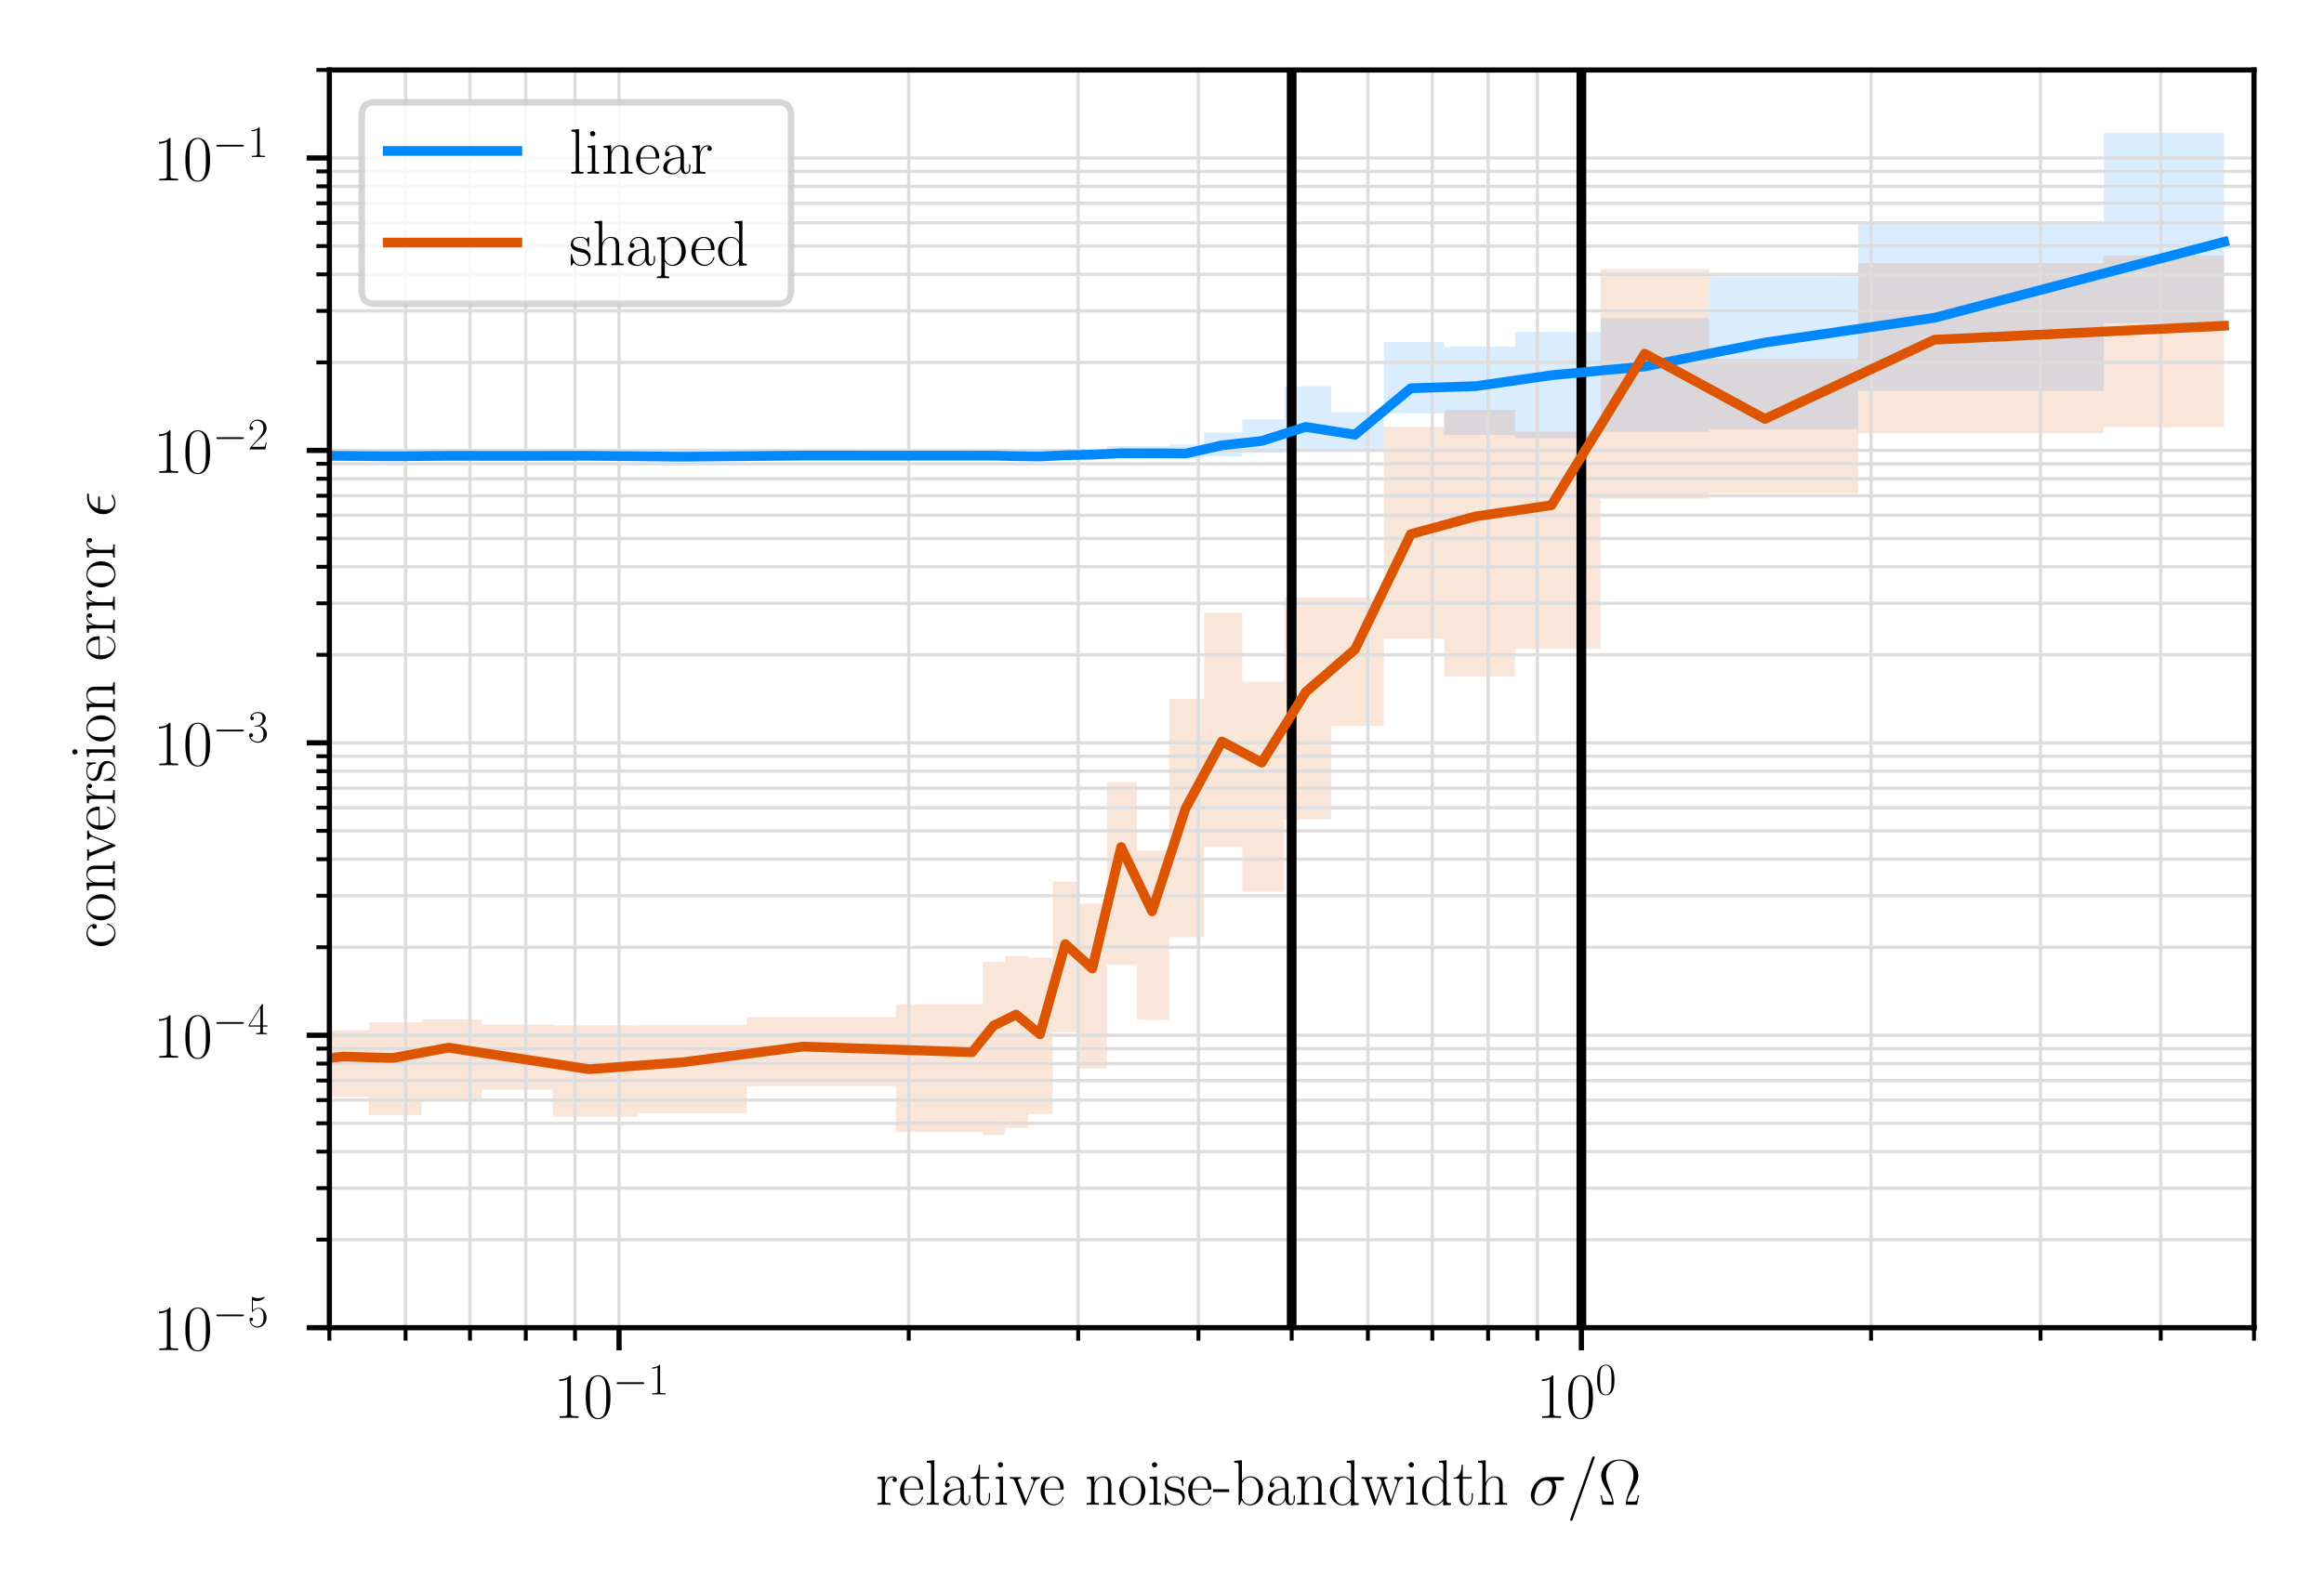 <?xml version="1.0" encoding="utf-8" standalone="no"?>
<!DOCTYPE svg PUBLIC "-//W3C//DTD SVG 1.1//EN"
  "http://www.w3.org/Graphics/SVG/1.1/DTD/svg11.dtd">
<!-- Created with matplotlib (https://matplotlib.org/) -->
<svg height="245.52pt" version="1.1" viewBox="0 0 358.56 245.52" width="358.56pt" xmlns="http://www.w3.org/2000/svg" xmlns:xlink="http://www.w3.org/1999/xlink">
 <defs>
  <style type="text/css">*{stroke-linecap:butt;stroke-linejoin:round;}</style>
 </defs>
 <g id="figure_1">
  <g id="patch_1">
   <path d="M 0 245.52 
L 358.56 245.52 
L 358.56 0 
L 0 0 
z
" style="fill:#ffffff;"/>
  </g>
  <g id="axes_1">
   <g id="patch_2">
    <path d="M 50.816 204.902 
L 347.76 204.902 
L 347.76 10.8 
L 50.816 10.8 
z
" style="fill:#ffffff;"/>
   </g>
   <g id="PolyCollection_1">
    <path clip-path="url(#p76cb152480)" d="M 343.14 20.474 
L 343.14 49.873 
L 324.59 49.873 
L 324.59 60.348 
L 286.689 60.348 
L 286.689 66.26 
L 263.69 66.26 
L 263.69 66.628 
L 246.957 66.628 
L 246.957 67.622 
L 233.752 67.622 
L 233.752 67.139 
L 222.828 67.139 
L 222.828 63.833 
L 213.505 63.833 
L 213.505 69.701 
L 205.371 69.701 
L 205.371 69.266 
L 198.154 69.266 
L 198.154 69.888 
L 191.668 69.888 
L 191.668 70.437 
L 185.778 70.437 
L 185.778 70.727 
L 180.383 70.727 
L 180.383 70.713 
L 175.405 70.713 
L 175.405 70.733 
L 170.786 70.733 
L 170.786 70.745 
L 166.476 70.745 
L 166.476 70.814 
L 162.437 70.814 
L 162.437 70.938 
L 158.636 70.938 
L 158.636 71.008 
L 155.047 71.008 
L 155.047 70.714 
L 151.648 70.714 
L 151.648 70.686 
L 138.217 70.686 
L 138.217 70.627 
L 115.219 70.627 
L 115.219 70.763 
L 98.485 70.763 
L 98.485 70.562 
L 85.28 70.562 
L 85.28 70.599 
L 74.356 70.599 
L 74.356 70.503 
L 65.033 70.503 
L 65.033 70.612 
L 56.899 70.612 
L 56.899 70.522 
L 49.682 70.522 
L 49.682 70.474 
L 13.258 70.474 
L 13.258 70.425 
L -76.131 70.425 
L -76.131 70.414 
L -135.214 70.414 
L -135.214 70.4 
L -224.603 70.4 
L -224.603 70.398 
L -283.686 70.398 
L -283.686 70.398 
L -373.075 70.398 
L -373.075 70.4 
L -399.22 70.4 
L -399.22 70.369 
L -399.22 70.369 
L -373.075 70.369 
L -373.075 70.367 
L -283.686 70.367 
L -283.686 70.372 
L -224.603 70.372 
L -224.603 70.367 
L -135.214 70.367 
L -135.214 70.373 
L -76.131 70.373 
L -76.131 70.33 
L 13.258 70.33 
L 13.258 70.15 
L 49.682 70.15 
L 49.682 70.207 
L 56.899 70.207 
L 56.899 70.167 
L 65.033 70.167 
L 65.033 70.111 
L 74.356 70.111 
L 74.356 70.126 
L 85.28 70.126 
L 85.28 70.021 
L 98.485 70.021 
L 98.485 70.277 
L 115.219 70.277 
L 115.219 70.01 
L 138.217 70.01 
L 138.217 69.848 
L 151.648 69.848 
L 151.648 69.9 
L 155.047 69.9 
L 155.047 69.723 
L 158.636 69.723 
L 158.636 69.839 
L 162.437 69.839 
L 162.437 69.693 
L 166.476 69.693 
L 166.476 69.407 
L 170.786 69.407 
L 170.786 68.834 
L 175.405 68.834 
L 175.405 68.861 
L 180.383 68.861 
L 180.383 68.602 
L 185.778 68.602 
L 185.778 66.769 
L 191.668 66.769 
L 191.668 64.738 
L 198.154 64.738 
L 198.154 59.63 
L 205.371 59.63 
L 205.371 63.63 
L 213.505 63.63 
L 213.505 52.799 
L 222.828 52.799 
L 222.828 53.505 
L 233.752 53.505 
L 233.752 51.234 
L 246.957 51.234 
L 246.957 49.082 
L 263.69 49.082 
L 263.69 42.637 
L 286.689 42.637 
L 286.689 34.569 
L 324.59 34.569 
L 324.59 20.474 
L 343.14 20.474 
z
" style="fill:#0088ff;fill-opacity:0.15;"/>
   </g>
   <g id="PolyCollection_2">
    <path clip-path="url(#p76cb152480)" d="M 343.14 39.406 
L 343.14 65.927 
L 324.59 65.927 
L 324.59 66.859 
L 286.689 66.859 
L 286.689 76.159 
L 263.69 76.159 
L 263.69 76.99 
L 246.957 76.99 
L 246.957 100.137 
L 233.752 100.137 
L 233.752 104.405 
L 222.828 104.405 
L 222.828 98.592 
L 213.505 98.592 
L 213.505 112.063 
L 205.371 112.063 
L 205.371 126.428 
L 198.154 126.428 
L 198.154 137.638 
L 191.668 137.638 
L 191.668 130.716 
L 185.778 130.716 
L 185.778 144.617 
L 180.383 144.617 
L 180.383 157.393 
L 175.405 157.393 
L 175.405 148.881 
L 170.786 148.881 
L 170.786 164.888 
L 166.476 164.888 
L 166.476 159.294 
L 162.437 159.294 
L 162.437 171.925 
L 158.636 171.925 
L 158.636 174.045 
L 155.047 174.045 
L 155.047 175.185 
L 151.648 175.185 
L 151.648 174.716 
L 138.217 174.716 
L 138.217 167.627 
L 115.219 167.627 
L 115.219 171.78 
L 98.485 171.78 
L 98.485 172.341 
L 85.28 172.341 
L 85.28 168.162 
L 74.356 168.162 
L 74.356 169.956 
L 65.033 169.956 
L 65.033 172.105 
L 56.899 172.105 
L 56.899 169.289 
L 49.682 169.289 
L 49.682 169.339 
L 13.258 169.339 
L 13.258 166.095 
L -76.131 166.095 
L -76.131 162.985 
L -135.214 162.985 
L -135.214 162.225 
L -224.603 162.225 
L -224.603 162.358 
L -283.686 162.358 
L -283.686 161.362 
L -373.075 161.362 
L -373.075 161.648 
L -399.22 161.648 
L -399.22 159.906 
L -399.22 159.906 
L -373.075 159.906 
L -373.075 159.977 
L -283.686 159.977 
L -283.686 159.978 
L -224.603 159.978 
L -224.603 160.058 
L -135.214 160.058 
L -135.214 159.771 
L -76.131 159.771 
L -76.131 159.572 
L 13.258 159.572 
L 13.258 159.626 
L 49.682 159.626 
L 49.682 159.012 
L 56.899 159.012 
L 56.899 157.804 
L 65.033 157.804 
L 65.033 157.349 
L 74.356 157.349 
L 74.356 158.111 
L 85.28 158.111 
L 85.28 158.243 
L 98.485 158.243 
L 98.485 158.157 
L 115.219 158.157 
L 115.219 156.962 
L 138.217 156.962 
L 138.217 154.979 
L 151.648 154.979 
L 151.648 148.411 
L 155.047 148.411 
L 155.047 147.596 
L 158.636 147.596 
L 158.636 147.796 
L 162.437 147.796 
L 162.437 136.041 
L 166.476 136.041 
L 166.476 139.452 
L 170.786 139.452 
L 170.786 120.723 
L 175.405 120.723 
L 175.405 131.261 
L 180.383 131.261 
L 180.383 107.843 
L 185.778 107.843 
L 185.778 94.593 
L 191.668 94.593 
L 191.668 105.206 
L 198.154 105.206 
L 198.154 92.198 
L 205.371 92.198 
L 205.371 92.246 
L 213.505 92.246 
L 213.505 65.886 
L 222.828 65.886 
L 222.828 63.279 
L 233.752 63.279 
L 233.752 66.598 
L 246.957 66.598 
L 246.957 41.522 
L 263.69 41.522 
L 263.69 55.365 
L 286.689 55.365 
L 286.689 40.593 
L 324.59 40.593 
L 324.59 39.406 
L 343.14 39.406 
z
" style="fill:#dd5500;fill-opacity:0.15;"/>
   </g>
   <g id="matplotlib.axis_1">
    <g id="xtick_1">
     <g id="line2d_1">
      <path clip-path="url(#p76cb152480)" d="M 95.511 204.902 
L 95.511 10.8 
" style="fill:none;stroke:#dddddd;stroke-linecap:square;stroke-width:0.5;"/>
     </g>
     <g id="line2d_2">
      <defs>
       <path d="M 0 0 
L 0 3.5 
" id="m8f1be205d2" style="stroke:#000000;stroke-width:0.8;"/>
      </defs>
      <g>
       <use style="stroke:#000000;stroke-width:0.8;" x="95.511" xlink:href="#m8f1be205d2" y="204.902"/>
      </g>
     </g>
     <g id="text_1">
      <!-- $\mathdefault{10^{-1}}$ -->
      <g transform="translate(85.43 218.82)scale(0.1 -0.1)">
       <defs>
        <path d="M 26.594 63.797 
C 26.594 65.891 26.5 66 25.094 66 
C 21.203 61.359 15.297 59.891 9.703 59.688 
C 9.406 59.688 8.906 59.688 8.797 59.5 
C 8.703 59.297 8.703 59.094 8.703 57 
C 11.797 57 17 57.594 21 59.984 
L 21 7.297 
C 21 3.797 20.797 2.594 12.203 2.594 
L 9.203 2.594 
L 9.203 0 
C 14 0.094 19 0.188 23.797 0.188 
C 28.594 0.188 33.594 0.094 38.406 0 
L 38.406 2.594 
L 35.406 2.594 
C 26.797 2.594 26.594 3.688 26.594 7.297 
z
" id="CMR17-49"/>
        <path d="M 42 31.844 
C 42 37.969 41.906 48.422 37.703 56.453 
C 34 63.484 28.094 66 22.906 66 
C 18.094 66 12 63.781 8.203 56.562 
C 4.203 49.016 3.797 39.672 3.797 31.844 
C 3.797 26.109 3.906 17.375 7 9.734 
C 11.297 -0.609 19 -2 22.906 -2 
C 27.5 -2 34.5 -0.109 38.594 9.438 
C 41.594 16.375 42 24.5 42 31.844 
z
M 22.906 -0.406 
C 16.5 -0.406 12.703 5.125 11.297 12.75 
C 10.203 18.688 10.203 27.328 10.203 32.953 
C 10.203 40.688 10.203 47.109 11.5 53.234 
C 13.406 61.781 19 64.391 22.906 64.391 
C 27 64.391 32.297 61.672 34.203 53.438 
C 35.5 47.719 35.594 40.984 35.594 32.953 
C 35.594 26.422 35.594 18.375 34.406 12.453 
C 32.297 1.5 26.406 -0.406 22.906 -0.406 
z
" id="CMR17-48"/>
        <path d="M 65.906 23 
C 67.594 23 69.406 23 69.406 25 
C 69.406 27 67.594 27 65.906 27 
L 11.797 27 
C 10.094 27 8.297 27 8.297 25 
C 8.297 23 10.094 23 11.797 23 
z
" id="CMSY10-0"/>
       </defs>
       <use transform="scale(0.996)" xlink:href="#CMR17-49"/>
       <use transform="translate(45.69 0)scale(0.996)" xlink:href="#CMR17-48"/>
       <use transform="translate(91.381 36.154)scale(0.697)" xlink:href="#CMSY10-0"/>
       <use transform="translate(145.622 36.154)scale(0.697)" xlink:href="#CMR17-49"/>
      </g>
     </g>
    </g>
    <g id="xtick_2">
     <g id="line2d_3">
      <path clip-path="url(#p76cb152480)" d="M 243.983 204.902 
L 243.983 10.8 
" style="fill:none;stroke:#dddddd;stroke-linecap:square;stroke-width:0.5;"/>
     </g>
     <g id="line2d_4">
      <g>
       <use style="stroke:#000000;stroke-width:0.8;" x="243.983" xlink:href="#m8f1be205d2" y="204.902"/>
      </g>
     </g>
     <g id="text_2">
      <!-- $\mathdefault{10^{0}}$ -->
      <g transform="translate(237.016 218.82)scale(0.1 -0.1)">
       <use transform="scale(0.996)" xlink:href="#CMR17-49"/>
       <use transform="translate(45.69 0)scale(0.996)" xlink:href="#CMR17-48"/>
       <use transform="translate(91.381 36.154)scale(0.697)" xlink:href="#CMR17-48"/>
      </g>
     </g>
    </g>
    <g id="xtick_3">
     <g id="line2d_5">
      <path clip-path="url(#p76cb152480)" d="M 50.816 204.902 
L 50.816 10.8 
" style="fill:none;stroke:#dddddd;stroke-linecap:square;stroke-width:0.5;"/>
     </g>
     <g id="line2d_6">
      <defs>
       <path d="M 0 0 
L 0 2 
" id="m900a28b668" style="stroke:#000000;stroke-width:0.6;"/>
      </defs>
      <g>
       <use style="stroke:#000000;stroke-width:0.6;" x="50.816" xlink:href="#m900a28b668" y="204.902"/>
      </g>
     </g>
    </g>
    <g id="xtick_4">
     <g id="line2d_7">
      <path clip-path="url(#p76cb152480)" d="M 62.572 204.902 
L 62.572 10.8 
" style="fill:none;stroke:#dddddd;stroke-linecap:square;stroke-width:0.5;"/>
     </g>
     <g id="line2d_8">
      <g>
       <use style="stroke:#000000;stroke-width:0.6;" x="62.572" xlink:href="#m900a28b668" y="204.902"/>
      </g>
     </g>
    </g>
    <g id="xtick_5">
     <g id="line2d_9">
      <path clip-path="url(#p76cb152480)" d="M 72.512 204.902 
L 72.512 10.8 
" style="fill:none;stroke:#dddddd;stroke-linecap:square;stroke-width:0.5;"/>
     </g>
     <g id="line2d_10">
      <g>
       <use style="stroke:#000000;stroke-width:0.6;" x="72.512" xlink:href="#m900a28b668" y="204.902"/>
      </g>
     </g>
    </g>
    <g id="xtick_6">
     <g id="line2d_11">
      <path clip-path="url(#p76cb152480)" d="M 81.122 204.902 
L 81.122 10.8 
" style="fill:none;stroke:#dddddd;stroke-linecap:square;stroke-width:0.5;"/>
     </g>
     <g id="line2d_12">
      <g>
       <use style="stroke:#000000;stroke-width:0.6;" x="81.122" xlink:href="#m900a28b668" y="204.902"/>
      </g>
     </g>
    </g>
    <g id="xtick_7">
     <g id="line2d_13">
      <path clip-path="url(#p76cb152480)" d="M 88.717 204.902 
L 88.717 10.8 
" style="fill:none;stroke:#dddddd;stroke-linecap:square;stroke-width:0.5;"/>
     </g>
     <g id="line2d_14">
      <g>
       <use style="stroke:#000000;stroke-width:0.6;" x="88.717" xlink:href="#m900a28b668" y="204.902"/>
      </g>
     </g>
    </g>
    <g id="xtick_8">
     <g id="line2d_15">
      <path clip-path="url(#p76cb152480)" d="M 140.205 204.902 
L 140.205 10.8 
" style="fill:none;stroke:#dddddd;stroke-linecap:square;stroke-width:0.5;"/>
     </g>
     <g id="line2d_16">
      <g>
       <use style="stroke:#000000;stroke-width:0.6;" x="140.205" xlink:href="#m900a28b668" y="204.902"/>
      </g>
     </g>
    </g>
    <g id="xtick_9">
     <g id="line2d_17">
      <path clip-path="url(#p76cb152480)" d="M 166.35 204.902 
L 166.35 10.8 
" style="fill:none;stroke:#dddddd;stroke-linecap:square;stroke-width:0.5;"/>
     </g>
     <g id="line2d_18">
      <g>
       <use style="stroke:#000000;stroke-width:0.6;" x="166.35" xlink:href="#m900a28b668" y="204.902"/>
      </g>
     </g>
    </g>
    <g id="xtick_10">
     <g id="line2d_19">
      <path clip-path="url(#p76cb152480)" d="M 184.9 204.902 
L 184.9 10.8 
" style="fill:none;stroke:#dddddd;stroke-linecap:square;stroke-width:0.5;"/>
     </g>
     <g id="line2d_20">
      <g>
       <use style="stroke:#000000;stroke-width:0.6;" x="184.9" xlink:href="#m900a28b668" y="204.902"/>
      </g>
     </g>
    </g>
    <g id="xtick_11">
     <g id="line2d_21">
      <path clip-path="url(#p76cb152480)" d="M 199.288 204.902 
L 199.288 10.8 
" style="fill:none;stroke:#dddddd;stroke-linecap:square;stroke-width:0.5;"/>
     </g>
     <g id="line2d_22">
      <g>
       <use style="stroke:#000000;stroke-width:0.6;" x="199.288" xlink:href="#m900a28b668" y="204.902"/>
      </g>
     </g>
    </g>
    <g id="xtick_12">
     <g id="line2d_23">
      <path clip-path="url(#p76cb152480)" d="M 211.044 204.902 
L 211.044 10.8 
" style="fill:none;stroke:#dddddd;stroke-linecap:square;stroke-width:0.5;"/>
     </g>
     <g id="line2d_24">
      <g>
       <use style="stroke:#000000;stroke-width:0.6;" x="211.044" xlink:href="#m900a28b668" y="204.902"/>
      </g>
     </g>
    </g>
    <g id="xtick_13">
     <g id="line2d_25">
      <path clip-path="url(#p76cb152480)" d="M 220.984 204.902 
L 220.984 10.8 
" style="fill:none;stroke:#dddddd;stroke-linecap:square;stroke-width:0.5;"/>
     </g>
     <g id="line2d_26">
      <g>
       <use style="stroke:#000000;stroke-width:0.6;" x="220.984" xlink:href="#m900a28b668" y="204.902"/>
      </g>
     </g>
    </g>
    <g id="xtick_14">
     <g id="line2d_27">
      <path clip-path="url(#p76cb152480)" d="M 229.594 204.902 
L 229.594 10.8 
" style="fill:none;stroke:#dddddd;stroke-linecap:square;stroke-width:0.5;"/>
     </g>
     <g id="line2d_28">
      <g>
       <use style="stroke:#000000;stroke-width:0.6;" x="229.594" xlink:href="#m900a28b668" y="204.902"/>
      </g>
     </g>
    </g>
    <g id="xtick_15">
     <g id="line2d_29">
      <path clip-path="url(#p76cb152480)" d="M 237.189 204.902 
L 237.189 10.8 
" style="fill:none;stroke:#dddddd;stroke-linecap:square;stroke-width:0.5;"/>
     </g>
     <g id="line2d_30">
      <g>
       <use style="stroke:#000000;stroke-width:0.6;" x="237.189" xlink:href="#m900a28b668" y="204.902"/>
      </g>
     </g>
    </g>
    <g id="xtick_16">
     <g id="line2d_31">
      <path clip-path="url(#p76cb152480)" d="M 288.677 204.902 
L 288.677 10.8 
" style="fill:none;stroke:#dddddd;stroke-linecap:square;stroke-width:0.5;"/>
     </g>
     <g id="line2d_32">
      <g>
       <use style="stroke:#000000;stroke-width:0.6;" x="288.677" xlink:href="#m900a28b668" y="204.902"/>
      </g>
     </g>
    </g>
    <g id="xtick_17">
     <g id="line2d_33">
      <path clip-path="url(#p76cb152480)" d="M 314.822 204.902 
L 314.822 10.8 
" style="fill:none;stroke:#dddddd;stroke-linecap:square;stroke-width:0.5;"/>
     </g>
     <g id="line2d_34">
      <g>
       <use style="stroke:#000000;stroke-width:0.6;" x="314.822" xlink:href="#m900a28b668" y="204.902"/>
      </g>
     </g>
    </g>
    <g id="xtick_18">
     <g id="line2d_35">
      <path clip-path="url(#p76cb152480)" d="M 333.372 204.902 
L 333.372 10.8 
" style="fill:none;stroke:#dddddd;stroke-linecap:square;stroke-width:0.5;"/>
     </g>
     <g id="line2d_36">
      <g>
       <use style="stroke:#000000;stroke-width:0.6;" x="333.372" xlink:href="#m900a28b668" y="204.902"/>
      </g>
     </g>
    </g>
    <g id="xtick_19">
     <g id="line2d_37">
      <path clip-path="url(#p76cb152480)" d="M 347.76 204.902 
L 347.76 10.8 
" style="fill:none;stroke:#dddddd;stroke-linecap:square;stroke-width:0.5;"/>
     </g>
     <g id="line2d_38">
      <g>
       <use style="stroke:#000000;stroke-width:0.6;" x="347.76" xlink:href="#m900a28b668" y="204.902"/>
      </g>
     </g>
    </g>
    <g id="text_3">
     <!-- relative noise-bandwidth $\sigma/\Omega$ -->
     <g transform="translate(135.062 232.229)scale(0.1 -0.1)">
      <defs>
       <path d="M 15 23.703 
C 15 33.344 19.094 42.391 26.594 42.391 
C 27.297 42.391 28 42.297 28.703 41.984 
C 28.703 41.984 26.5 41.281 26.5 38.672 
C 26.5 36.266 28.406 35.266 29.906 35.266 
C 31.094 35.266 33.297 35.969 33.297 38.781 
C 33.297 41.984 30.094 44 26.703 44 
C 19.094 44 15.797 36.562 14.797 33.047 
L 14.703 33.047 
L 14.703 44 
L 3.094 42.891 
L 3.094 40.281 
C 9 40.281 9.906 39.688 9.906 34.859 
L 9.906 6.922 
C 9.906 3.094 9.5 2.594 3.094 2.594 
L 3.094 0 
C 5.5 0.188 10.094 0.188 12.703 0.188 
C 15.594 0.188 20.703 0.188 23.406 0 
L 23.406 2.594 
C 16.203 2.594 15 2.594 15 7.109 
z
" id="CMR17-114"/>
       <path d="M 38.094 23.484 
C 38.5 23.891 38.5 24.094 38.5 25.094 
C 38.5 35.172 33.094 44 21.703 44 
C 11.094 44 2.703 33.984 2.703 21.781 
C 2.703 8.656 12.203 -1 22.797 -1 
C 34 -1 38.406 9.672 38.406 11.797 
C 38.406 12.5 37.797 12.5 37.594 12.5 
C 36.906 12.5 36.797 12.297 36.406 11.078 
C 34.203 4.219 28.703 0.797 23.5 0.797 
C 19.203 0.797 14.906 3.219 12.203 7.656 
C 9.094 12.797 9.094 18.75 9.094 23.484 
z
M 9.203 25 
C 9.906 39.234 17.594 42.391 21.594 42.391 
C 28.406 42.391 33 36.062 33.094 25 
z
" id="CMR17-101"/>
       <path d="M 15.297 69 
L 3.406 67.891 
L 3.406 65.297 
C 9.297 65.297 10.203 64.703 10.203 59.922 
L 10.203 6.859 
C 10.203 3.094 9.797 2.594 3.406 2.594 
L 3.406 0 
C 5.797 0.188 10.203 0.188 12.703 0.188 
C 15.297 0.188 19.703 0.188 22.094 0 
L 22.094 2.594 
C 15.703 2.594 15.297 2.984 15.297 6.859 
z
" id="CMR17-108"/>
       <path d="M 36 25.875 
C 36 32 36 35.547 31.797 39.594 
C 28.094 42.984 23.797 44 20.406 44 
C 12.5 44 6.797 37.625 6.797 30.891 
C 6.797 27.188 9.797 27 10.406 27 
C 11.703 27 14 27.797 14 30.594 
C 14 33.094 12.094 34.188 10.406 34.188 
C 10 34.188 9.5 34.094 9.203 34 
C 11.297 40.531 16.703 42.391 20.203 42.391 
C 25.203 42.391 30.703 37.828 30.703 29.297 
L 30.703 25.5 
C 24.797 25.297 17.703 24.5 12.094 21.453 
C 5.797 17.922 4 12.844 4 9 
C 4 1.203 13 -1 18.297 -1 
C 23.797 -1 28.906 2.109 31.094 7.891 
C 31.297 3.422 34.094 -0.609 38.5 -0.609 
C 40.594 -0.609 45.906 0.797 45.906 8.797 
L 45.906 14.469 
L 44.094 14.469 
L 44.094 8.703 
C 44.094 2.516 41.406 1.703 40.094 1.703 
C 36 1.703 36 6.969 36 11.438 
z
M 30.703 13.859 
C 30.703 5.047 24.5 0.594 19 0.594 
C 14 0.594 10.094 4.344 10.094 9 
C 10.094 12.047 11.406 17.406 17.203 20.656 
C 22 23.391 27.5 23.797 30.703 24 
z
" id="CMR17-97"/>
       <path d="M 15.094 40.391 
L 29.094 40.391 
L 29.094 43 
L 15.094 43 
L 15.094 62 
L 13.297 62 
C 13.094 51.438 9.594 42.188 1.094 41.984 
L 1.094 40.391 
L 9.797 40.391 
L 9.797 12.156 
C 9.797 10.234 9.797 -1 21.406 -1 
C 27.297 -1 30.703 4.812 30.703 12.25 
L 30.703 17.984 
L 28.906 17.984 
L 28.906 12.344 
C 28.906 5.422 26.203 0.797 22 0.797 
C 19.094 0.797 15.094 2.797 15.094 11.953 
z
" id="CMR17-116"/>
       <path d="M 15.5 61.891 
C 15.5 64.094 13.703 66 11.406 66 
C 9.203 66 7.297 64.188 7.297 61.891 
C 7.297 59.688 9.094 57.797 11.406 57.797 
C 13.594 57.797 15.5 59.594 15.5 61.891 
z
M 3.797 42.891 
L 3.797 40.297 
C 9.406 40.297 10.203 39.688 10.203 34.859 
L 10.203 6.922 
C 10.203 3.094 9.797 2.594 3.406 2.594 
L 3.406 0 
C 5.797 0.188 10.094 0.188 12.594 0.188 
C 15 0.188 19.094 0.188 21.406 0 
L 21.406 2.594 
C 15.5 2.594 15.297 3.203 15.297 6.812 
L 15.297 44 
z
" id="CMR17-105"/>
       <path d="M 39.094 33.953 
C 40 36.172 41.594 40.188 47.406 40.391 
L 47.406 43 
C 45.5 42.891 43 42.797 41.094 42.797 
C 39 42.797 35.703 42.797 33.703 43 
L 33.703 40.391 
C 36.203 40.188 37.594 38.984 37.594 36.375 
C 37.594 35.469 37.594 35.266 37 33.859 
L 26 5.922 
L 14.094 36.062 
C 13.5 37.375 13.5 37.578 13.5 37.984 
C 13.5 40.391 16.797 40.391 18.297 40.391 
L 18.297 43 
C 15.906 42.797 11.5 42.797 9 42.797 
C 6.297 42.797 3.203 42.797 1 43 
L 1 40.391 
C 4.797 40.391 6.906 40.391 8.094 37.281 
L 22.594 0.688 
C 23.203 -0.812 23.297 -1 24.203 -1 
C 25.094 -1 25.203 -0.812 25.797 0.688 
z
" id="CMR17-118"/>
       <path d="M 41.5 30.531 
C 41.5 35.656 40.5 44 28.703 44 
C 20.797 44 16.703 37.875 15.203 33.844 
L 15.094 33.844 
L 15.094 44 
L 3.297 42.891 
L 3.297 40.281 
C 9.203 40.281 10.094 39.688 10.094 34.859 
L 10.094 6.922 
C 10.094 3.094 9.703 2.594 3.297 2.594 
L 3.297 0 
C 5.703 0.188 10.094 0.188 12.703 0.188 
C 15.297 0.188 19.797 0.188 22.203 0 
L 22.203 2.594 
C 15.797 2.594 15.406 3 15.406 6.922 
L 15.406 26.219 
C 15.406 35.453 21 42.391 28 42.391 
C 35.406 42.391 36.203 35.766 36.203 30.938 
L 36.203 6.922 
C 36.203 3.094 35.797 2.594 29.406 2.594 
L 29.406 0 
C 31.797 0.188 36.203 0.188 38.797 0.188 
C 41.406 0.188 45.906 0.188 48.297 0 
L 48.297 2.594 
C 41.906 2.594 41.5 3 41.5 6.922 
z
" id="CMR17-110"/>
       <path d="M 43.094 21.188 
C 43.094 34 33.797 44 22.906 44 
C 12 44 2.703 34 2.703 21.188 
C 2.703 8.594 12 -1 22.906 -1 
C 33.797 -1 43.094 8.594 43.094 21.188 
z
M 22.906 0.797 
C 18.203 0.797 14.203 3.594 11.906 7.5 
C 9.406 12 9.094 17.594 9.094 22 
C 9.094 26.188 9.297 31.391 11.906 35.891 
C 13.906 39.188 17.797 42.391 22.906 42.391 
C 27.406 42.391 31.203 39.891 33.594 36.391 
C 36.703 31.688 36.703 25.094 36.703 22 
C 36.703 18.094 36.5 12.094 33.797 7.297 
C 31 2.688 26.703 0.797 22.906 0.797 
z
" id="CMR17-111"/>
       <path d="M 30.906 42 
C 30.906 43.797 30.797 43.891 30.203 43.891 
C 29.797 43.891 29.703 43.797 28.5 42.297 
C 28.203 41.891 27.297 40.891 27 40.5 
C 23.797 43.891 19.297 44 17.594 44 
C 6.5 44 2.5 38.188 2.5 32.391 
C 2.5 23.391 12.703 21.297 15.594 20.688 
C 21.906 19.391 24.094 19 26.203 17.188 
C 27.5 16 29.703 13.797 29.703 10.188 
C 29.703 6 27.297 0.594 18.094 0.594 
C 9.406 0.594 6.297 7.188 4.5 16 
C 4.203 17.391 4.203 17.5 3.406 17.5 
C 2.594 17.5 2.5 17.391 2.5 15.391 
L 2.5 1 
C 2.5 -0.812 2.594 -0.906 3.203 -0.906 
C 3.703 -0.906 3.797 -0.812 4.297 0 
C 4.906 0.891 6.406 3.297 7 4.297 
C 9 1.594 12.5 -1 18.094 -1 
C 28 -1 33.297 4.391 33.297 12.188 
C 33.297 17.297 30.594 20 29.297 21.188 
C 26.297 24.297 22.797 25 18.594 25.797 
C 13.094 27 6.094 28.391 6.094 34.5 
C 6.094 37.094 7.5 42.594 17.594 42.594 
C 28.297 42.594 28.906 32.594 29.094 29.391 
C 29.203 28.891 29.703 28.797 30 28.797 
C 30.906 28.797 30.906 29.094 30.906 30.797 
z
" id="CMR17-115"/>
       <path d="M 25.5 19.594 
L 25.5 24 
L 0.406 24 
L 0.406 19.594 
z
" id="CMR17-45"/>
       <path d="M 15 69 
L 3.094 67.891 
L 3.094 65.297 
C 9 65.297 9.906 64.703 9.906 60.047 
L 9.906 -0.203 
L 11.703 -0.203 
L 14.594 6.953 
C 17.5 2.203 21.797 -1 27.594 -1 
C 37.594 -1 47.703 7.859 47.703 21.594 
C 47.703 34.516 38.703 44 28.594 44 
C 22.406 44 18 40.672 15 36.734 
z
M 15.203 31.594 
C 15.203 33.406 15.203 33.703 16.594 35.828 
C 20.5 41.891 26.094 42.391 28 42.391 
C 31 42.391 41.297 40.781 41.297 21.688 
C 41.297 1.703 29.5 0.594 27.094 0.594 
C 24 0.594 19.5 1.797 16.297 7.656 
C 15.203 9.578 15.203 9.781 15.203 11.594 
z
" id="CMR17-98"/>
       <path d="M 29.203 67.891 
L 29.203 65.297 
C 35.094 65.297 36 64.703 36 60.047 
L 36 37.047 
C 35.594 37.547 31.5 44 23.406 44 
C 13.203 44 3.297 34.812 3.297 21.5 
C 3.297 8.266 12.594 -1 22.406 -1 
C 30.906 -1 35.297 5.641 35.797 6.344 
L 35.797 -1 
L 47.906 -0.203 
L 47.906 2.406 
C 42 2.406 41.094 3.016 41.094 7.859 
L 41.094 69 
z
M 35.797 11.906 
C 35.797 8.875 34 6.141 31.703 4.125 
C 28.297 1.094 24.906 0.594 23 0.594 
C 20.094 0.594 9.703 2.109 9.703 21.391 
C 9.703 41.188 21.297 42.391 23.906 42.391 
C 28.5 42.391 32.203 39.766 34.5 36.141 
C 35.797 34.016 35.797 33.703 35.797 31.891 
z
" id="CMR17-100"/>
       <path d="M 58.203 34.156 
C 60.203 40.094 64.203 40.297 65.703 40.391 
L 65.703 43 
C 63.703 42.891 61.703 42.797 59.703 42.797 
C 57.797 42.797 53.5 42.797 51.797 43 
L 51.797 40.391 
C 54.906 40.188 56.594 38.375 56.594 35.875 
C 56.594 35.172 56.406 34.266 56.203 33.562 
L 46.797 6.219 
L 36.594 35.875 
C 36.406 36.578 36.094 37.375 36.094 37.781 
C 36.094 40.391 39.5 40.391 41.094 40.391 
L 41.094 43 
C 38.797 42.797 34.594 42.797 32.203 42.797 
C 29.703 42.797 27.094 42.797 24.797 43 
L 24.797 40.391 
C 30.297 40.391 30.297 40.188 32.406 33.859 
L 23.203 6.922 
L 13.297 35.969 
C 12.797 37.281 12.797 37.484 12.797 37.781 
C 12.797 40.391 16.203 40.391 17.797 40.391 
L 17.797 43 
C 15.406 42.797 11.203 42.797 8.703 42.797 
C 6.5 42.797 3.094 42.797 1 43 
L 1 40.391 
C 5.406 40.391 6.5 40.094 7.594 36.766 
L 19.906 0.594 
C 20.297 -0.703 20.594 -1 21.406 -1 
C 22.094 -1 22.5 -0.812 23 0.688 
L 33.297 31.047 
L 43.703 0.688 
C 44.203 -0.812 44.594 -1 45.297 -1 
C 46.094 -1 46.406 -0.703 46.797 0.594 
z
" id="CMR17-119"/>
       <path d="M 41.5 30.531 
C 41.5 35.656 40.5 44 28.703 44 
C 20.5 44 16.5 37.375 15.297 34.047 
L 15.203 34.047 
L 15.203 69 
L 3.297 67.891 
L 3.297 65.297 
C 9.203 65.297 10.094 64.703 10.094 60.047 
L 10.094 6.922 
C 10.094 3.094 9.703 2.594 3.297 2.594 
L 3.297 0 
C 5.703 0.188 10.094 0.188 12.703 0.188 
C 15.297 0.188 19.797 0.188 22.203 0 
L 22.203 2.594 
C 15.797 2.594 15.406 3 15.406 6.922 
L 15.406 26.219 
C 15.406 35.453 21 42.391 28 42.391 
C 35.406 42.391 36.203 35.766 36.203 30.938 
L 36.203 6.922 
C 36.203 3.094 35.797 2.594 29.406 2.594 
L 29.406 0 
C 31.797 0.188 36.203 0.188 38.797 0.188 
C 41.406 0.188 45.906 0.188 48.297 0 
L 48.297 2.594 
C 41.906 2.594 41.5 3 41.5 6.922 
z
" id="CMR17-104"/>
       <path d="M 50.797 37.594 
C 52.094 37.594 55.406 37.594 55.406 40.797 
C 55.406 43 53.5 43 51.703 43 
L 29.594 43 
C 14.594 43 3.797 26.328 3.797 14.562 
C 3.797 6.078 9.297 -1 18.297 -1 
C 30.094 -1 43 11.656 43 26.625 
C 43 30.516 42.094 34.297 39.703 37.594 
z
M 18.406 1 
C 13.297 1 9.594 4.875 9.594 11.766 
C 9.594 17.75 13.203 37.594 27.906 37.594 
C 32.203 37.594 37 35.5 37 27.812 
C 37 24.328 35.406 15.953 31.906 10.172 
C 28.297 4.281 22.906 1 18.406 1 
z
" id="CMMI12-27"/>
       <path d="M 42.906 71.297 
C 42.906 71.391 43.5 72.891 43.5 73.094 
C 43.5 74.297 42.5 75 41.703 75 
C 41.203 75 40.297 75 39.5 72.797 
L 6 -21.312 
C 6 -21.406 5.406 -22.906 5.406 -23.109 
C 5.406 -24.312 6.406 -25 7.203 -25 
C 7.797 -25 8.703 -24.906 9.406 -22.812 
z
" id="CMMI12-61"/>
       <path d="M 63.094 14.609 
L 61.297 14.609 
C 60.406 10 60.094 8.797 59.594 7.203 
C 59.094 5.688 58.797 4.891 53 4.891 
L 44.906 4.891 
C 46 10.703 48.406 15.016 52.594 21.719 
C 57.797 30.234 62.094 37.141 62.094 45.453 
C 62.094 58.984 49.297 70 33.406 70 
C 17.094 70 4.594 58.875 4.594 45.453 
C 4.594 37.141 9 30.031 13.906 22.125 
C 18.297 15.016 20.703 10.703 21.797 4.891 
L 13.703 4.891 
C 8 4.891 7.703 5.688 7.203 7.094 
C 6.594 8.703 6.406 10 5.406 14.609 
L 3.594 14.609 
L 6.5 0 
L 21.594 0 
C 23.703 0 23.797 0.094 23.797 1.594 
C 23.797 8.703 20.094 18.016 18.406 22.312 
C 15.203 30.125 12.203 37.75 12.203 45.562 
C 12.203 60.484 22.906 68.391 33.297 68.391 
C 44.203 68.391 54.5 60.188 54.5 45.562 
C 54.5 37.844 51.797 30.938 48.094 21.812 
C 46.5 17.719 42.906 8.594 42.906 1.594 
C 42.906 0 43 0 45.094 0 
L 60.203 0 
z
" id="CMR17-10"/>
      </defs>
      <use transform="scale(0.996)" xlink:href="#CMR17-114"/>
      <use transform="translate(35.281 0)scale(0.996)" xlink:href="#CMR17-101"/>
      <use transform="translate(75.766 0)scale(0.996)" xlink:href="#CMR17-108"/>
      <use transform="translate(100.637 0)scale(0.996)" xlink:href="#CMR17-97"/>
      <use transform="translate(146.328 0)scale(0.996)" xlink:href="#CMR17-116"/>
      <use transform="translate(181.609 0)scale(0.996)" xlink:href="#CMR17-105"/>
      <use transform="translate(206.48 0)scale(0.996)" xlink:href="#CMR17-118"/>
      <use transform="translate(252.17 0)scale(0.996)" xlink:href="#CMR17-101"/>
      <use transform="translate(322.732 0)scale(0.996)" xlink:href="#CMR17-110"/>
      <use transform="translate(373.627 0)scale(0.996)" xlink:href="#CMR17-111"/>
      <use transform="translate(419.318 0)scale(0.996)" xlink:href="#CMR17-105"/>
      <use transform="translate(444.189 0)scale(0.996)" xlink:href="#CMR17-115"/>
      <use transform="translate(479.99 0)scale(0.996)" xlink:href="#CMR17-101"/>
      <use transform="translate(520.476 0)scale(0.996)" xlink:href="#CMR17-45"/>
      <use transform="translate(550.552 0)scale(0.996)" xlink:href="#CMR17-98"/>
      <use transform="translate(601.447 0)scale(0.996)" xlink:href="#CMR17-97"/>
      <use transform="translate(647.138 0)scale(0.996)" xlink:href="#CMR17-110"/>
      <use transform="translate(698.033 0)scale(0.996)" xlink:href="#CMR17-100"/>
      <use transform="translate(748.928 0)scale(0.996)" xlink:href="#CMR17-119"/>
      <use transform="translate(815.438 0)scale(0.996)" xlink:href="#CMR17-105"/>
      <use transform="translate(840.309 0)scale(0.996)" xlink:href="#CMR17-100"/>
      <use transform="translate(891.205 0)scale(0.996)" xlink:href="#CMR17-116"/>
      <use transform="translate(926.485 0)scale(0.996)" xlink:href="#CMR17-104"/>
      <use transform="translate(1007.457 0)scale(0.996)" xlink:href="#CMMI12-27"/>
      <use transform="translate(1066.477 0)scale(0.996)" xlink:href="#CMMI12-61"/>
      <use transform="translate(1115.252 0)scale(0.996)" xlink:href="#CMR17-10"/>
     </g>
    </g>
   </g>
   <g id="matplotlib.axis_2">
    <g id="ytick_1">
     <g id="line2d_39">
      <path clip-path="url(#p76cb152480)" d="M 50.816 204.902 
L 347.76 204.902 
" style="fill:none;stroke:#dddddd;stroke-linecap:square;stroke-width:0.5;"/>
     </g>
     <g id="line2d_40">
      <defs>
       <path d="M 0 0 
L -3.5 0 
" id="m93d7e41084" style="stroke:#000000;stroke-width:0.8;"/>
      </defs>
      <g>
       <use style="stroke:#000000;stroke-width:0.8;" x="50.816" xlink:href="#m93d7e41084" y="204.902"/>
      </g>
     </g>
     <g id="text_4">
      <!-- $\mathdefault{10^{-5}}$ -->
      <g transform="translate(23.656 208.361)scale(0.1 -0.1)">
       <defs>
        <path d="M 11.406 58.594 
C 12.406 58.188 16.5 56.891 20.703 56.891 
C 30 56.891 35.094 61.891 38 64.688 
C 38 65.484 38 66 37.406 66 
C 37.297 66 37.094 66 36.297 65.594 
C 32.797 64.094 28.703 63 23.703 63 
C 20.703 63 16.203 63.359 11.297 65.484 
C 10.203 66 10 66 9.906 66 
C 9.406 66 9.297 65.891 9.297 63.906 
L 9.297 34.859 
C 9.297 33.016 9.297 32.5 10.297 32.5 
C 10.797 32.5 11 32.703 11.5 33.422 
C 14.703 38.047 19.094 40 24.094 40 
C 27.594 40 35.094 37.734 35.094 20.203 
C 35.094 16.984 35.094 11.188 32.094 6.594 
C 29.594 2.484 25.703 0.391 21.406 0.391 
C 14.797 0.391 8.094 4.984 6.297 12.688 
C 6.703 12.594 7.5 12.391 7.906 12.391 
C 9.203 12.391 11.703 13.094 11.703 16.188 
C 11.703 18.891 9.797 20 7.906 20 
C 5.594 20 4.094 18.594 4.094 15.797 
C 4.094 7.094 11 -2 21.594 -2 
C 31.906 -2 41.703 6.891 41.703 19.797 
C 41.703 32.094 33.906 41.594 24.203 41.594 
C 19.094 41.594 14.797 39.688 11.406 36 
z
" id="CMR17-53"/>
       </defs>
       <use transform="scale(0.996)" xlink:href="#CMR17-49"/>
       <use transform="translate(45.69 0)scale(0.996)" xlink:href="#CMR17-48"/>
       <use transform="translate(91.381 36.154)scale(0.697)" xlink:href="#CMSY10-0"/>
       <use transform="translate(145.622 36.154)scale(0.697)" xlink:href="#CMR17-53"/>
      </g>
     </g>
    </g>
    <g id="ytick_2">
     <g id="line2d_41">
      <path clip-path="url(#p76cb152480)" d="M 50.816 159.773 
L 347.76 159.773 
" style="fill:none;stroke:#dddddd;stroke-linecap:square;stroke-width:0.5;"/>
     </g>
     <g id="line2d_42">
      <g>
       <use style="stroke:#000000;stroke-width:0.8;" x="50.816" xlink:href="#m93d7e41084" y="159.773"/>
      </g>
     </g>
     <g id="text_5">
      <!-- $\mathdefault{10^{-4}}$ -->
      <g transform="translate(23.656 163.232)scale(0.1 -0.1)">
       <defs>
        <path d="M 33.594 64.797 
C 33.594 66.891 33.5 67 31.703 67 
L 2 19.594 
L 2 17 
L 27.797 17 
L 27.797 7.188 
C 27.797 3.594 27.594 2.594 20.594 2.594 
L 18.703 2.594 
L 18.703 0 
C 21.906 0.188 27.297 0.188 30.703 0.188 
C 34.094 0.188 39.5 0.188 42.703 0 
L 42.703 2.594 
L 40.797 2.594 
C 33.797 2.594 33.594 3.594 33.594 7.188 
L 33.594 17 
L 43.797 17 
L 43.797 19.594 
L 33.594 19.594 
z
M 28.094 58.172 
L 28.094 19.594 
L 4 19.594 
z
" id="CMR17-52"/>
       </defs>
       <use transform="scale(0.996)" xlink:href="#CMR17-49"/>
       <use transform="translate(45.69 0)scale(0.996)" xlink:href="#CMR17-48"/>
       <use transform="translate(91.381 36.154)scale(0.697)" xlink:href="#CMSY10-0"/>
       <use transform="translate(145.622 36.154)scale(0.697)" xlink:href="#CMR17-52"/>
      </g>
     </g>
    </g>
    <g id="ytick_3">
     <g id="line2d_43">
      <path clip-path="url(#p76cb152480)" d="M 50.816 114.643 
L 347.76 114.643 
" style="fill:none;stroke:#dddddd;stroke-linecap:square;stroke-width:0.5;"/>
     </g>
     <g id="line2d_44">
      <g>
       <use style="stroke:#000000;stroke-width:0.8;" x="50.816" xlink:href="#m93d7e41084" y="114.643"/>
      </g>
     </g>
     <g id="text_6">
      <!-- $\mathdefault{10^{-3}}$ -->
      <g transform="translate(23.656 118.103)scale(0.1 -0.1)">
       <defs>
        <path d="M 22.094 34 
C 31 34 34.906 26.141 34.906 17.094 
C 34.906 5.031 28.5 0.391 22.703 0.391 
C 17.406 0.391 8.797 3.016 6.094 10.797 
C 6.594 10.594 7.094 10.594 7.594 10.594 
C 10 10.594 11.797 12.188 11.797 14.797 
C 11.797 17.688 9.594 19 7.594 19 
C 5.906 19 3.297 18.188 3.297 14.484 
C 3.297 5.234 12.297 -2 22.906 -2 
C 34 -2 42.5 6.75 42.5 16.984 
C 42.5 26.844 34.5 34 25 35.094 
C 32.594 36.672 39.906 43.375 39.906 52.391 
C 39.906 60.25 32 66 23 66 
C 13.906 66 5.906 60.344 5.906 52.297 
C 5.906 48.797 8.5 48.188 9.797 48.188 
C 11.906 48.188 13.703 49.484 13.703 52.094 
C 13.703 54.688 11.906 56 9.797 56 
C 9.406 56 8.906 56 8.5 55.797 
C 11.406 62.484 19.297 63.688 22.797 63.688 
C 26.297 63.688 32.906 61.969 32.906 52.297 
C 32.906 49.484 32.5 44.547 29.094 40.219 
C 26.094 36.391 22.703 36.188 19.406 35.891 
C 18.906 35.891 16.594 35.688 16.203 35.688 
C 15.5 35.594 15.094 35.5 15.094 34.797 
C 15.094 34.094 15.203 34 17.203 34 
z
" id="CMR17-51"/>
       </defs>
       <use transform="scale(0.996)" xlink:href="#CMR17-49"/>
       <use transform="translate(45.69 0)scale(0.996)" xlink:href="#CMR17-48"/>
       <use transform="translate(91.381 36.154)scale(0.697)" xlink:href="#CMSY10-0"/>
       <use transform="translate(145.622 36.154)scale(0.697)" xlink:href="#CMR17-51"/>
      </g>
     </g>
    </g>
    <g id="ytick_4">
     <g id="line2d_45">
      <path clip-path="url(#p76cb152480)" d="M 50.816 69.514 
L 347.76 69.514 
" style="fill:none;stroke:#dddddd;stroke-linecap:square;stroke-width:0.5;"/>
     </g>
     <g id="line2d_46">
      <g>
       <use style="stroke:#000000;stroke-width:0.8;" x="50.816" xlink:href="#m93d7e41084" y="69.514"/>
      </g>
     </g>
     <g id="text_7">
      <!-- $\mathdefault{10^{-2}}$ -->
      <g transform="translate(23.656 72.974)scale(0.1 -0.1)">
       <defs>
        <path d="M 41.703 15.469 
L 39.906 15.469 
C 38.906 8.391 38.094 7.188 37.703 6.594 
C 37.203 5.797 30 5.797 28.594 5.797 
L 9.406 5.797 
C 13 9.688 20 16.766 28.5 24.938 
C 34.594 30.719 41.703 37.5 41.703 47.391 
C 41.703 59.188 32.297 66 21.797 66 
C 10.797 66 4.094 56.297 4.094 47.297 
C 4.094 43.391 7 42.891 8.203 42.891 
C 9.203 42.891 12.203 43.484 12.203 46.984 
C 12.203 50.094 9.594 51 8.203 51 
C 7.594 51 7 50.891 6.594 50.688 
C 8.5 59.188 14.297 63.391 20.406 63.391 
C 29.094 63.391 34.797 56.5 34.797 47.391 
C 34.797 38.703 29.703 31.219 24 24.734 
L 4.094 2.297 
L 4.094 0 
L 39.297 0 
z
" id="CMR17-50"/>
       </defs>
       <use transform="scale(0.996)" xlink:href="#CMR17-49"/>
       <use transform="translate(45.69 0)scale(0.996)" xlink:href="#CMR17-48"/>
       <use transform="translate(91.381 36.154)scale(0.697)" xlink:href="#CMSY10-0"/>
       <use transform="translate(145.622 36.154)scale(0.697)" xlink:href="#CMR17-50"/>
      </g>
     </g>
    </g>
    <g id="ytick_5">
     <g id="line2d_47">
      <path clip-path="url(#p76cb152480)" d="M 50.816 24.385 
L 347.76 24.385 
" style="fill:none;stroke:#dddddd;stroke-linecap:square;stroke-width:0.5;"/>
     </g>
     <g id="line2d_48">
      <g>
       <use style="stroke:#000000;stroke-width:0.8;" x="50.816" xlink:href="#m93d7e41084" y="24.385"/>
      </g>
     </g>
     <g id="text_8">
      <!-- $\mathdefault{10^{-1}}$ -->
      <g transform="translate(23.656 27.844)scale(0.1 -0.1)">
       <use transform="scale(0.996)" xlink:href="#CMR17-49"/>
       <use transform="translate(45.69 0)scale(0.996)" xlink:href="#CMR17-48"/>
       <use transform="translate(91.381 36.154)scale(0.697)" xlink:href="#CMSY10-0"/>
       <use transform="translate(145.622 36.154)scale(0.697)" xlink:href="#CMR17-49"/>
      </g>
     </g>
    </g>
    <g id="ytick_6">
     <g id="line2d_49">
      <path clip-path="url(#p76cb152480)" d="M 50.816 191.316 
L 347.76 191.316 
" style="fill:none;stroke:#dddddd;stroke-linecap:square;stroke-width:0.5;"/>
     </g>
     <g id="line2d_50">
      <defs>
       <path d="M 0 0 
L -2 0 
" id="m5f8aca8dca" style="stroke:#000000;stroke-width:0.6;"/>
      </defs>
      <g>
       <use style="stroke:#000000;stroke-width:0.6;" x="50.816" xlink:href="#m5f8aca8dca" y="191.316"/>
      </g>
     </g>
    </g>
    <g id="ytick_7">
     <g id="line2d_51">
      <path clip-path="url(#p76cb152480)" d="M 50.816 183.37 
L 347.76 183.37 
" style="fill:none;stroke:#dddddd;stroke-linecap:square;stroke-width:0.5;"/>
     </g>
     <g id="line2d_52">
      <g>
       <use style="stroke:#000000;stroke-width:0.6;" x="50.816" xlink:href="#m5f8aca8dca" y="183.37"/>
      </g>
     </g>
    </g>
    <g id="ytick_8">
     <g id="line2d_53">
      <path clip-path="url(#p76cb152480)" d="M 50.816 177.731 
L 347.76 177.731 
" style="fill:none;stroke:#dddddd;stroke-linecap:square;stroke-width:0.5;"/>
     </g>
     <g id="line2d_54">
      <g>
       <use style="stroke:#000000;stroke-width:0.6;" x="50.816" xlink:href="#m5f8aca8dca" y="177.731"/>
      </g>
     </g>
    </g>
    <g id="ytick_9">
     <g id="line2d_55">
      <path clip-path="url(#p76cb152480)" d="M 50.816 173.358 
L 347.76 173.358 
" style="fill:none;stroke:#dddddd;stroke-linecap:square;stroke-width:0.5;"/>
     </g>
     <g id="line2d_56">
      <g>
       <use style="stroke:#000000;stroke-width:0.6;" x="50.816" xlink:href="#m5f8aca8dca" y="173.358"/>
      </g>
     </g>
    </g>
    <g id="ytick_10">
     <g id="line2d_57">
      <path clip-path="url(#p76cb152480)" d="M 50.816 169.784 
L 347.76 169.784 
" style="fill:none;stroke:#dddddd;stroke-linecap:square;stroke-width:0.5;"/>
     </g>
     <g id="line2d_58">
      <g>
       <use style="stroke:#000000;stroke-width:0.6;" x="50.816" xlink:href="#m5f8aca8dca" y="169.784"/>
      </g>
     </g>
    </g>
    <g id="ytick_11">
     <g id="line2d_59">
      <path clip-path="url(#p76cb152480)" d="M 50.816 166.763 
L 347.76 166.763 
" style="fill:none;stroke:#dddddd;stroke-linecap:square;stroke-width:0.5;"/>
     </g>
     <g id="line2d_60">
      <g>
       <use style="stroke:#000000;stroke-width:0.6;" x="50.816" xlink:href="#m5f8aca8dca" y="166.763"/>
      </g>
     </g>
    </g>
    <g id="ytick_12">
     <g id="line2d_61">
      <path clip-path="url(#p76cb152480)" d="M 50.816 164.146 
L 347.76 164.146 
" style="fill:none;stroke:#dddddd;stroke-linecap:square;stroke-width:0.5;"/>
     </g>
     <g id="line2d_62">
      <g>
       <use style="stroke:#000000;stroke-width:0.6;" x="50.816" xlink:href="#m5f8aca8dca" y="164.146"/>
      </g>
     </g>
    </g>
    <g id="ytick_13">
     <g id="line2d_63">
      <path clip-path="url(#p76cb152480)" d="M 50.816 161.838 
L 347.76 161.838 
" style="fill:none;stroke:#dddddd;stroke-linecap:square;stroke-width:0.5;"/>
     </g>
     <g id="line2d_64">
      <g>
       <use style="stroke:#000000;stroke-width:0.6;" x="50.816" xlink:href="#m5f8aca8dca" y="161.838"/>
      </g>
     </g>
    </g>
    <g id="ytick_14">
     <g id="line2d_65">
      <path clip-path="url(#p76cb152480)" d="M 50.816 146.187 
L 347.76 146.187 
" style="fill:none;stroke:#dddddd;stroke-linecap:square;stroke-width:0.5;"/>
     </g>
     <g id="line2d_66">
      <g>
       <use style="stroke:#000000;stroke-width:0.6;" x="50.816" xlink:href="#m5f8aca8dca" y="146.187"/>
      </g>
     </g>
    </g>
    <g id="ytick_15">
     <g id="line2d_67">
      <path clip-path="url(#p76cb152480)" d="M 50.816 138.241 
L 347.76 138.241 
" style="fill:none;stroke:#dddddd;stroke-linecap:square;stroke-width:0.5;"/>
     </g>
     <g id="line2d_68">
      <g>
       <use style="stroke:#000000;stroke-width:0.6;" x="50.816" xlink:href="#m5f8aca8dca" y="138.241"/>
      </g>
     </g>
    </g>
    <g id="ytick_16">
     <g id="line2d_69">
      <path clip-path="url(#p76cb152480)" d="M 50.816 132.602 
L 347.76 132.602 
" style="fill:none;stroke:#dddddd;stroke-linecap:square;stroke-width:0.5;"/>
     </g>
     <g id="line2d_70">
      <g>
       <use style="stroke:#000000;stroke-width:0.6;" x="50.816" xlink:href="#m5f8aca8dca" y="132.602"/>
      </g>
     </g>
    </g>
    <g id="ytick_17">
     <g id="line2d_71">
      <path clip-path="url(#p76cb152480)" d="M 50.816 128.229 
L 347.76 128.229 
" style="fill:none;stroke:#dddddd;stroke-linecap:square;stroke-width:0.5;"/>
     </g>
     <g id="line2d_72">
      <g>
       <use style="stroke:#000000;stroke-width:0.6;" x="50.816" xlink:href="#m5f8aca8dca" y="128.229"/>
      </g>
     </g>
    </g>
    <g id="ytick_18">
     <g id="line2d_73">
      <path clip-path="url(#p76cb152480)" d="M 50.816 124.655 
L 347.76 124.655 
" style="fill:none;stroke:#dddddd;stroke-linecap:square;stroke-width:0.5;"/>
     </g>
     <g id="line2d_74">
      <g>
       <use style="stroke:#000000;stroke-width:0.6;" x="50.816" xlink:href="#m5f8aca8dca" y="124.655"/>
      </g>
     </g>
    </g>
    <g id="ytick_19">
     <g id="line2d_75">
      <path clip-path="url(#p76cb152480)" d="M 50.816 121.634 
L 347.76 121.634 
" style="fill:none;stroke:#dddddd;stroke-linecap:square;stroke-width:0.5;"/>
     </g>
     <g id="line2d_76">
      <g>
       <use style="stroke:#000000;stroke-width:0.6;" x="50.816" xlink:href="#m5f8aca8dca" y="121.634"/>
      </g>
     </g>
    </g>
    <g id="ytick_20">
     <g id="line2d_77">
      <path clip-path="url(#p76cb152480)" d="M 50.816 119.017 
L 347.76 119.017 
" style="fill:none;stroke:#dddddd;stroke-linecap:square;stroke-width:0.5;"/>
     </g>
     <g id="line2d_78">
      <g>
       <use style="stroke:#000000;stroke-width:0.6;" x="50.816" xlink:href="#m5f8aca8dca" y="119.017"/>
      </g>
     </g>
    </g>
    <g id="ytick_21">
     <g id="line2d_79">
      <path clip-path="url(#p76cb152480)" d="M 50.816 116.708 
L 347.76 116.708 
" style="fill:none;stroke:#dddddd;stroke-linecap:square;stroke-width:0.5;"/>
     </g>
     <g id="line2d_80">
      <g>
       <use style="stroke:#000000;stroke-width:0.6;" x="50.816" xlink:href="#m5f8aca8dca" y="116.708"/>
      </g>
     </g>
    </g>
    <g id="ytick_22">
     <g id="line2d_81">
      <path clip-path="url(#p76cb152480)" d="M 50.816 101.058 
L 347.76 101.058 
" style="fill:none;stroke:#dddddd;stroke-linecap:square;stroke-width:0.5;"/>
     </g>
     <g id="line2d_82">
      <g>
       <use style="stroke:#000000;stroke-width:0.6;" x="50.816" xlink:href="#m5f8aca8dca" y="101.058"/>
      </g>
     </g>
    </g>
    <g id="ytick_23">
     <g id="line2d_83">
      <path clip-path="url(#p76cb152480)" d="M 50.816 93.111 
L 347.76 93.111 
" style="fill:none;stroke:#dddddd;stroke-linecap:square;stroke-width:0.5;"/>
     </g>
     <g id="line2d_84">
      <g>
       <use style="stroke:#000000;stroke-width:0.6;" x="50.816" xlink:href="#m5f8aca8dca" y="93.111"/>
      </g>
     </g>
    </g>
    <g id="ytick_24">
     <g id="line2d_85">
      <path clip-path="url(#p76cb152480)" d="M 50.816 87.473 
L 347.76 87.473 
" style="fill:none;stroke:#dddddd;stroke-linecap:square;stroke-width:0.5;"/>
     </g>
     <g id="line2d_86">
      <g>
       <use style="stroke:#000000;stroke-width:0.6;" x="50.816" xlink:href="#m5f8aca8dca" y="87.473"/>
      </g>
     </g>
    </g>
    <g id="ytick_25">
     <g id="line2d_87">
      <path clip-path="url(#p76cb152480)" d="M 50.816 83.1 
L 347.76 83.1 
" style="fill:none;stroke:#dddddd;stroke-linecap:square;stroke-width:0.5;"/>
     </g>
     <g id="line2d_88">
      <g>
       <use style="stroke:#000000;stroke-width:0.6;" x="50.816" xlink:href="#m5f8aca8dca" y="83.1"/>
      </g>
     </g>
    </g>
    <g id="ytick_26">
     <g id="line2d_89">
      <path clip-path="url(#p76cb152480)" d="M 50.816 79.526 
L 347.76 79.526 
" style="fill:none;stroke:#dddddd;stroke-linecap:square;stroke-width:0.5;"/>
     </g>
     <g id="line2d_90">
      <g>
       <use style="stroke:#000000;stroke-width:0.6;" x="50.816" xlink:href="#m5f8aca8dca" y="79.526"/>
      </g>
     </g>
    </g>
    <g id="ytick_27">
     <g id="line2d_91">
      <path clip-path="url(#p76cb152480)" d="M 50.816 76.505 
L 347.76 76.505 
" style="fill:none;stroke:#dddddd;stroke-linecap:square;stroke-width:0.5;"/>
     </g>
     <g id="line2d_92">
      <g>
       <use style="stroke:#000000;stroke-width:0.6;" x="50.816" xlink:href="#m5f8aca8dca" y="76.505"/>
      </g>
     </g>
    </g>
    <g id="ytick_28">
     <g id="line2d_93">
      <path clip-path="url(#p76cb152480)" d="M 50.816 73.888 
L 347.76 73.888 
" style="fill:none;stroke:#dddddd;stroke-linecap:square;stroke-width:0.5;"/>
     </g>
     <g id="line2d_94">
      <g>
       <use style="stroke:#000000;stroke-width:0.6;" x="50.816" xlink:href="#m5f8aca8dca" y="73.888"/>
      </g>
     </g>
    </g>
    <g id="ytick_29">
     <g id="line2d_95">
      <path clip-path="url(#p76cb152480)" d="M 50.816 71.579 
L 347.76 71.579 
" style="fill:none;stroke:#dddddd;stroke-linecap:square;stroke-width:0.5;"/>
     </g>
     <g id="line2d_96">
      <g>
       <use style="stroke:#000000;stroke-width:0.6;" x="50.816" xlink:href="#m5f8aca8dca" y="71.579"/>
      </g>
     </g>
    </g>
    <g id="ytick_30">
     <g id="line2d_97">
      <path clip-path="url(#p76cb152480)" d="M 50.816 55.929 
L 347.76 55.929 
" style="fill:none;stroke:#dddddd;stroke-linecap:square;stroke-width:0.5;"/>
     </g>
     <g id="line2d_98">
      <g>
       <use style="stroke:#000000;stroke-width:0.6;" x="50.816" xlink:href="#m5f8aca8dca" y="55.929"/>
      </g>
     </g>
    </g>
    <g id="ytick_31">
     <g id="line2d_99">
      <path clip-path="url(#p76cb152480)" d="M 50.816 47.982 
L 347.76 47.982 
" style="fill:none;stroke:#dddddd;stroke-linecap:square;stroke-width:0.5;"/>
     </g>
     <g id="line2d_100">
      <g>
       <use style="stroke:#000000;stroke-width:0.6;" x="50.816" xlink:href="#m5f8aca8dca" y="47.982"/>
      </g>
     </g>
    </g>
    <g id="ytick_32">
     <g id="line2d_101">
      <path clip-path="url(#p76cb152480)" d="M 50.816 42.344 
L 347.76 42.344 
" style="fill:none;stroke:#dddddd;stroke-linecap:square;stroke-width:0.5;"/>
     </g>
     <g id="line2d_102">
      <g>
       <use style="stroke:#000000;stroke-width:0.6;" x="50.816" xlink:href="#m5f8aca8dca" y="42.344"/>
      </g>
     </g>
    </g>
    <g id="ytick_33">
     <g id="line2d_103">
      <path clip-path="url(#p76cb152480)" d="M 50.816 37.97 
L 347.76 37.97 
" style="fill:none;stroke:#dddddd;stroke-linecap:square;stroke-width:0.5;"/>
     </g>
     <g id="line2d_104">
      <g>
       <use style="stroke:#000000;stroke-width:0.6;" x="50.816" xlink:href="#m5f8aca8dca" y="37.97"/>
      </g>
     </g>
    </g>
    <g id="ytick_34">
     <g id="line2d_105">
      <path clip-path="url(#p76cb152480)" d="M 50.816 34.397 
L 347.76 34.397 
" style="fill:none;stroke:#dddddd;stroke-linecap:square;stroke-width:0.5;"/>
     </g>
     <g id="line2d_106">
      <g>
       <use style="stroke:#000000;stroke-width:0.6;" x="50.816" xlink:href="#m5f8aca8dca" y="34.397"/>
      </g>
     </g>
    </g>
    <g id="ytick_35">
     <g id="line2d_107">
      <path clip-path="url(#p76cb152480)" d="M 50.816 31.376 
L 347.76 31.376 
" style="fill:none;stroke:#dddddd;stroke-linecap:square;stroke-width:0.5;"/>
     </g>
     <g id="line2d_108">
      <g>
       <use style="stroke:#000000;stroke-width:0.6;" x="50.816" xlink:href="#m5f8aca8dca" y="31.376"/>
      </g>
     </g>
    </g>
    <g id="ytick_36">
     <g id="line2d_109">
      <path clip-path="url(#p76cb152480)" d="M 50.816 28.759 
L 347.76 28.759 
" style="fill:none;stroke:#dddddd;stroke-linecap:square;stroke-width:0.5;"/>
     </g>
     <g id="line2d_110">
      <g>
       <use style="stroke:#000000;stroke-width:0.6;" x="50.816" xlink:href="#m5f8aca8dca" y="28.759"/>
      </g>
     </g>
    </g>
    <g id="ytick_37">
     <g id="line2d_111">
      <path clip-path="url(#p76cb152480)" d="M 50.816 26.45 
L 347.76 26.45 
" style="fill:none;stroke:#dddddd;stroke-linecap:square;stroke-width:0.5;"/>
     </g>
     <g id="line2d_112">
      <g>
       <use style="stroke:#000000;stroke-width:0.6;" x="50.816" xlink:href="#m5f8aca8dca" y="26.45"/>
      </g>
     </g>
    </g>
    <g id="ytick_38">
     <g id="line2d_113">
      <path clip-path="url(#p76cb152480)" d="M 50.816 10.8 
L 347.76 10.8 
" style="fill:none;stroke:#dddddd;stroke-linecap:square;stroke-width:0.5;"/>
     </g>
     <g id="line2d_114">
      <g>
       <use style="stroke:#000000;stroke-width:0.6;" x="50.816" xlink:href="#m5f8aca8dca" y="10.8"/>
      </g>
     </g>
    </g>
    <g id="text_9">
     <!-- conversion error $\epsilon$ -->
     <g transform="translate(17.718 146.347)rotate(-90)scale(0.1 -0.1)">
      <defs>
       <path d="M 34.906 35 
C 33 35 30.203 35 30.203 31.484 
C 30.203 28.688 32.5 27.891 33.797 27.891 
C 34.5 27.891 37.406 28.188 37.406 31.688 
C 37.406 38.688 30.594 44 22.906 44 
C 12.297 44 3.297 34.391 3.297 21.547 
C 3.297 8.141 12.703 -1 22.906 -1 
C 35.297 -1 38.406 10.562 38.406 11.672 
C 38.406 12.078 38.297 12.375 37.594 12.375 
C 36.906 12.375 36.797 12.281 36.406 10.969 
C 33.797 2.812 28.094 0.797 23.797 0.797 
C 17.406 0.797 9.703 6.734 9.703 21.641 
C 9.703 36.844 17.094 42.188 23 42.188 
C 26.906 42.188 32.703 40.344 34.906 35 
z
" id="CMR17-99"/>
       <path d="M 29.094 23 
C 30.594 23 32.297 23 32.297 24.594 
C 32.297 25.891 31.297 25.891 29.5 25.891 
L 13.297 25.891 
C 15.797 34.75 21.703 40.094 30.594 40.094 
L 33.5 40.094 
C 35.203 40.094 36.703 40.094 36.703 41.688 
C 36.703 43 35.594 43 33.797 43 
L 30.406 43 
C 18.094 43 4.594 33.375 4.594 17.828 
C 4.594 6.562 12.094 -1 22 -1 
C 28.406 -1 34.703 3.016 34.703 4.031 
C 34.703 4.641 34.406 5.25 33.797 5.25 
C 33.5 5.25 33.297 5.156 32.797 4.75 
C 29 2.203 25.297 1 22.297 1 
C 17 1 11.406 4.547 11.406 14.375 
C 11.406 16.297 11.594 18.938 12.5 23 
z
" id="CMMI12-15"/>
      </defs>
      <use transform="scale(0.996)" xlink:href="#CMR17-99"/>
      <use transform="translate(40.486 0)scale(0.996)" xlink:href="#CMR17-111"/>
      <use transform="translate(86.176 0)scale(0.996)" xlink:href="#CMR17-110"/>
      <use transform="translate(134.469 0)scale(0.996)" xlink:href="#CMR17-118"/>
      <use transform="translate(180.16 0)scale(0.996)" xlink:href="#CMR17-101"/>
      <use transform="translate(220.645 0)scale(0.996)" xlink:href="#CMR17-114"/>
      <use transform="translate(255.926 0)scale(0.996)" xlink:href="#CMR17-115"/>
      <use transform="translate(291.727 0)scale(0.996)" xlink:href="#CMR17-105"/>
      <use transform="translate(316.598 0)scale(0.996)" xlink:href="#CMR17-111"/>
      <use transform="translate(362.289 0)scale(0.996)" xlink:href="#CMR17-110"/>
      <use transform="translate(443.26 0)scale(0.996)" xlink:href="#CMR17-101"/>
      <use transform="translate(483.746 0)scale(0.996)" xlink:href="#CMR17-114"/>
      <use transform="translate(519.027 0)scale(0.996)" xlink:href="#CMR17-114"/>
      <use transform="translate(554.307 0)scale(0.996)" xlink:href="#CMR17-111"/>
      <use transform="translate(599.998 0)scale(0.996)" xlink:href="#CMR17-114"/>
      <use transform="translate(665.355 0)scale(0.996)" xlink:href="#CMMI12-15"/>
     </g>
    </g>
   </g>
   <g id="LineCollection_1">
    <path clip-path="url(#p76cb152480)" d="M 243.983 204.902 
L 243.983 -1 
" style="fill:none;stroke:#000000;stroke-width:1.5;"/>
   </g>
   <g id="LineCollection_2">
    <path clip-path="url(#p76cb152480)" d="M 199.288 204.902 
L 199.288 -1 
" style="fill:none;stroke:#000000;stroke-width:1.5;"/>
   </g>
   <g id="line2d_115">
    <path clip-path="url(#p76cb152480)" d="M 343.14 37.323 
L 298.445 49.049 
L 272.301 52.867 
L 253.751 56.554 
L 239.362 57.909 
L 227.606 59.604 
L 217.666 59.917 
L 209.056 67.087 
L 201.461 65.887 
L 194.668 68.049 
L 188.522 68.733 
L 182.912 69.999 
L 177.75 69.954 
L 172.972 69.955 
L 168.523 70.165 
L 164.362 70.257 
L 160.453 70.449 
L 156.767 70.401 
L 153.281 70.318 
L 149.973 70.326 
L 123.829 70.31 
L 105.279 70.488 
L 90.89 70.342 
L 79.134 70.362 
L 69.195 70.348 
L 60.584 70.42 
L 52.99 70.361 
L 46.196 70.319 
L -1 70.348 
" style="fill:none;stroke:#0088ff;stroke-linecap:square;stroke-width:1.5;"/>
   </g>
   <g id="line2d_116">
    <path clip-path="url(#p76cb152480)" d="M 343.14 50.281 
L 298.445 52.429 
L 272.301 64.655 
L 253.751 54.58 
L 239.362 77.972 
L 227.606 79.708 
L 217.666 82.432 
L 209.056 100.224 
L 201.461 106.794 
L 194.668 117.689 
L 188.522 114.44 
L 182.912 124.772 
L 177.75 140.65 
L 172.972 130.723 
L 168.523 149.475 
L 164.362 145.696 
L 160.453 159.628 
L 156.767 156.578 
L 153.281 158.303 
L 149.973 162.391 
L 123.829 161.519 
L 105.279 163.945 
L 90.89 165.014 
L 79.134 163.213 
L 69.195 161.685 
L 60.584 163.284 
L 52.99 163.061 
L 46.196 163.747 
L -1 162.685 
" style="fill:none;stroke:#dd5500;stroke-linecap:square;stroke-width:1.5;"/>
   </g>
   <g id="patch_3">
    <path d="M 50.816 204.902 
L 50.816 10.8 
" style="fill:none;stroke:#000000;stroke-linecap:square;stroke-linejoin:miter;stroke-width:0.8;"/>
   </g>
   <g id="patch_4">
    <path d="M 347.76 204.902 
L 347.76 10.8 
" style="fill:none;stroke:#000000;stroke-linecap:square;stroke-linejoin:miter;stroke-width:0.8;"/>
   </g>
   <g id="patch_5">
    <path d="M 50.816 204.902 
L 347.76 204.902 
" style="fill:none;stroke:#000000;stroke-linecap:square;stroke-linejoin:miter;stroke-width:0.8;"/>
   </g>
   <g id="patch_6">
    <path d="M 50.816 10.8 
L 347.76 10.8 
" style="fill:none;stroke:#000000;stroke-linecap:square;stroke-linejoin:miter;stroke-width:0.8;"/>
   </g>
   <g id="legend_1">
    <g id="patch_7">
     <path d="M 57.816 46.876 
L 120.036 46.876 
Q 122.036 46.876 122.036 44.876 
L 122.036 17.8 
Q 122.036 15.8 120.036 15.8 
L 57.816 15.8 
Q 55.816 15.8 55.816 17.8 
L 55.816 44.876 
Q 55.816 46.876 57.816 46.876 
z
" style="fill:#ffffff;opacity:0.8;stroke:#cccccc;stroke-linejoin:miter;"/>
    </g>
    <g id="line2d_117">
     <path d="M 59.816 23.3 
L 79.816 23.3 
" style="fill:none;stroke:#0088ff;stroke-linecap:square;stroke-width:1.5;"/>
    </g>
    <g id="line2d_118"/>
    <g id="text_10">
     <!-- linear -->
     <g transform="translate(87.816 26.8)scale(0.1 -0.1)">
      <use transform="scale(0.996)" xlink:href="#CMR17-108"/>
      <use transform="translate(24.871 0)scale(0.996)" xlink:href="#CMR17-105"/>
      <use transform="translate(49.742 0)scale(0.996)" xlink:href="#CMR17-110"/>
      <use transform="translate(100.637 0)scale(0.996)" xlink:href="#CMR17-101"/>
      <use transform="translate(141.123 0)scale(0.996)" xlink:href="#CMR17-97"/>
      <use transform="translate(186.814 0)scale(0.996)" xlink:href="#CMR17-114"/>
     </g>
    </g>
    <g id="line2d_119">
     <path d="M 59.816 37.439 
L 79.816 37.439 
" style="fill:none;stroke:#dd5500;stroke-linecap:square;stroke-width:1.5;"/>
    </g>
    <g id="line2d_120"/>
    <g id="text_11">
     <!-- shaped -->
     <g transform="translate(87.816 40.939)scale(0.1 -0.1)">
      <defs>
       <path d="M 22 -17.406 
C 15.594 -17.406 15.203 -17 15.203 -13.031 
L 15.203 5.938 
C 18.094 1.703 22.297 -1 27.594 -1 
C 37.594 -1 47.703 7.859 47.703 21.594 
C 47.703 34.312 39 44 28.703 44 
C 22.703 44 17.797 40.672 15 36.641 
L 15 44 
L 3.094 42.891 
L 3.094 40.266 
C 9 40.266 9.906 39.672 9.906 34.812 
L 9.906 -13.031 
C 9.906 -16.891 9.5 -17.406 3.094 -17.406 
L 3.094 -20 
C 5.5 -19.812 9.906 -19.812 12.5 -19.812 
C 15.094 -19.812 19.594 -19.812 22 -20 
z
M 15.203 31.484 
C 15.203 32.906 15.203 35.016 19.094 38.766 
C 19.594 39.156 23 42.188 28 42.188 
C 35.297 42.188 41.297 33 41.297 21.5 
C 41.297 9.984 34.906 0.594 27 0.594 
C 23.406 0.594 19.5 2.312 16.5 7.047 
C 15.203 9.281 15.203 9.875 15.203 11.5 
z
" id="CMR17-112"/>
      </defs>
      <use transform="scale(0.996)" xlink:href="#CMR17-115"/>
      <use transform="translate(35.801 0)scale(0.996)" xlink:href="#CMR17-104"/>
      <use transform="translate(86.697 0)scale(0.996)" xlink:href="#CMR17-97"/>
      <use transform="translate(132.387 0)scale(0.996)" xlink:href="#CMR17-112"/>
      <use transform="translate(185.885 0)scale(0.996)" xlink:href="#CMR17-101"/>
      <use transform="translate(226.371 0)scale(0.996)" xlink:href="#CMR17-100"/>
     </g>
    </g>
   </g>
  </g>
 </g>
 <defs>
  <clipPath id="p76cb152480">
   <rect height="194.102" width="296.944" x="50.816" y="10.8"/>
  </clipPath>
 </defs>
</svg>
